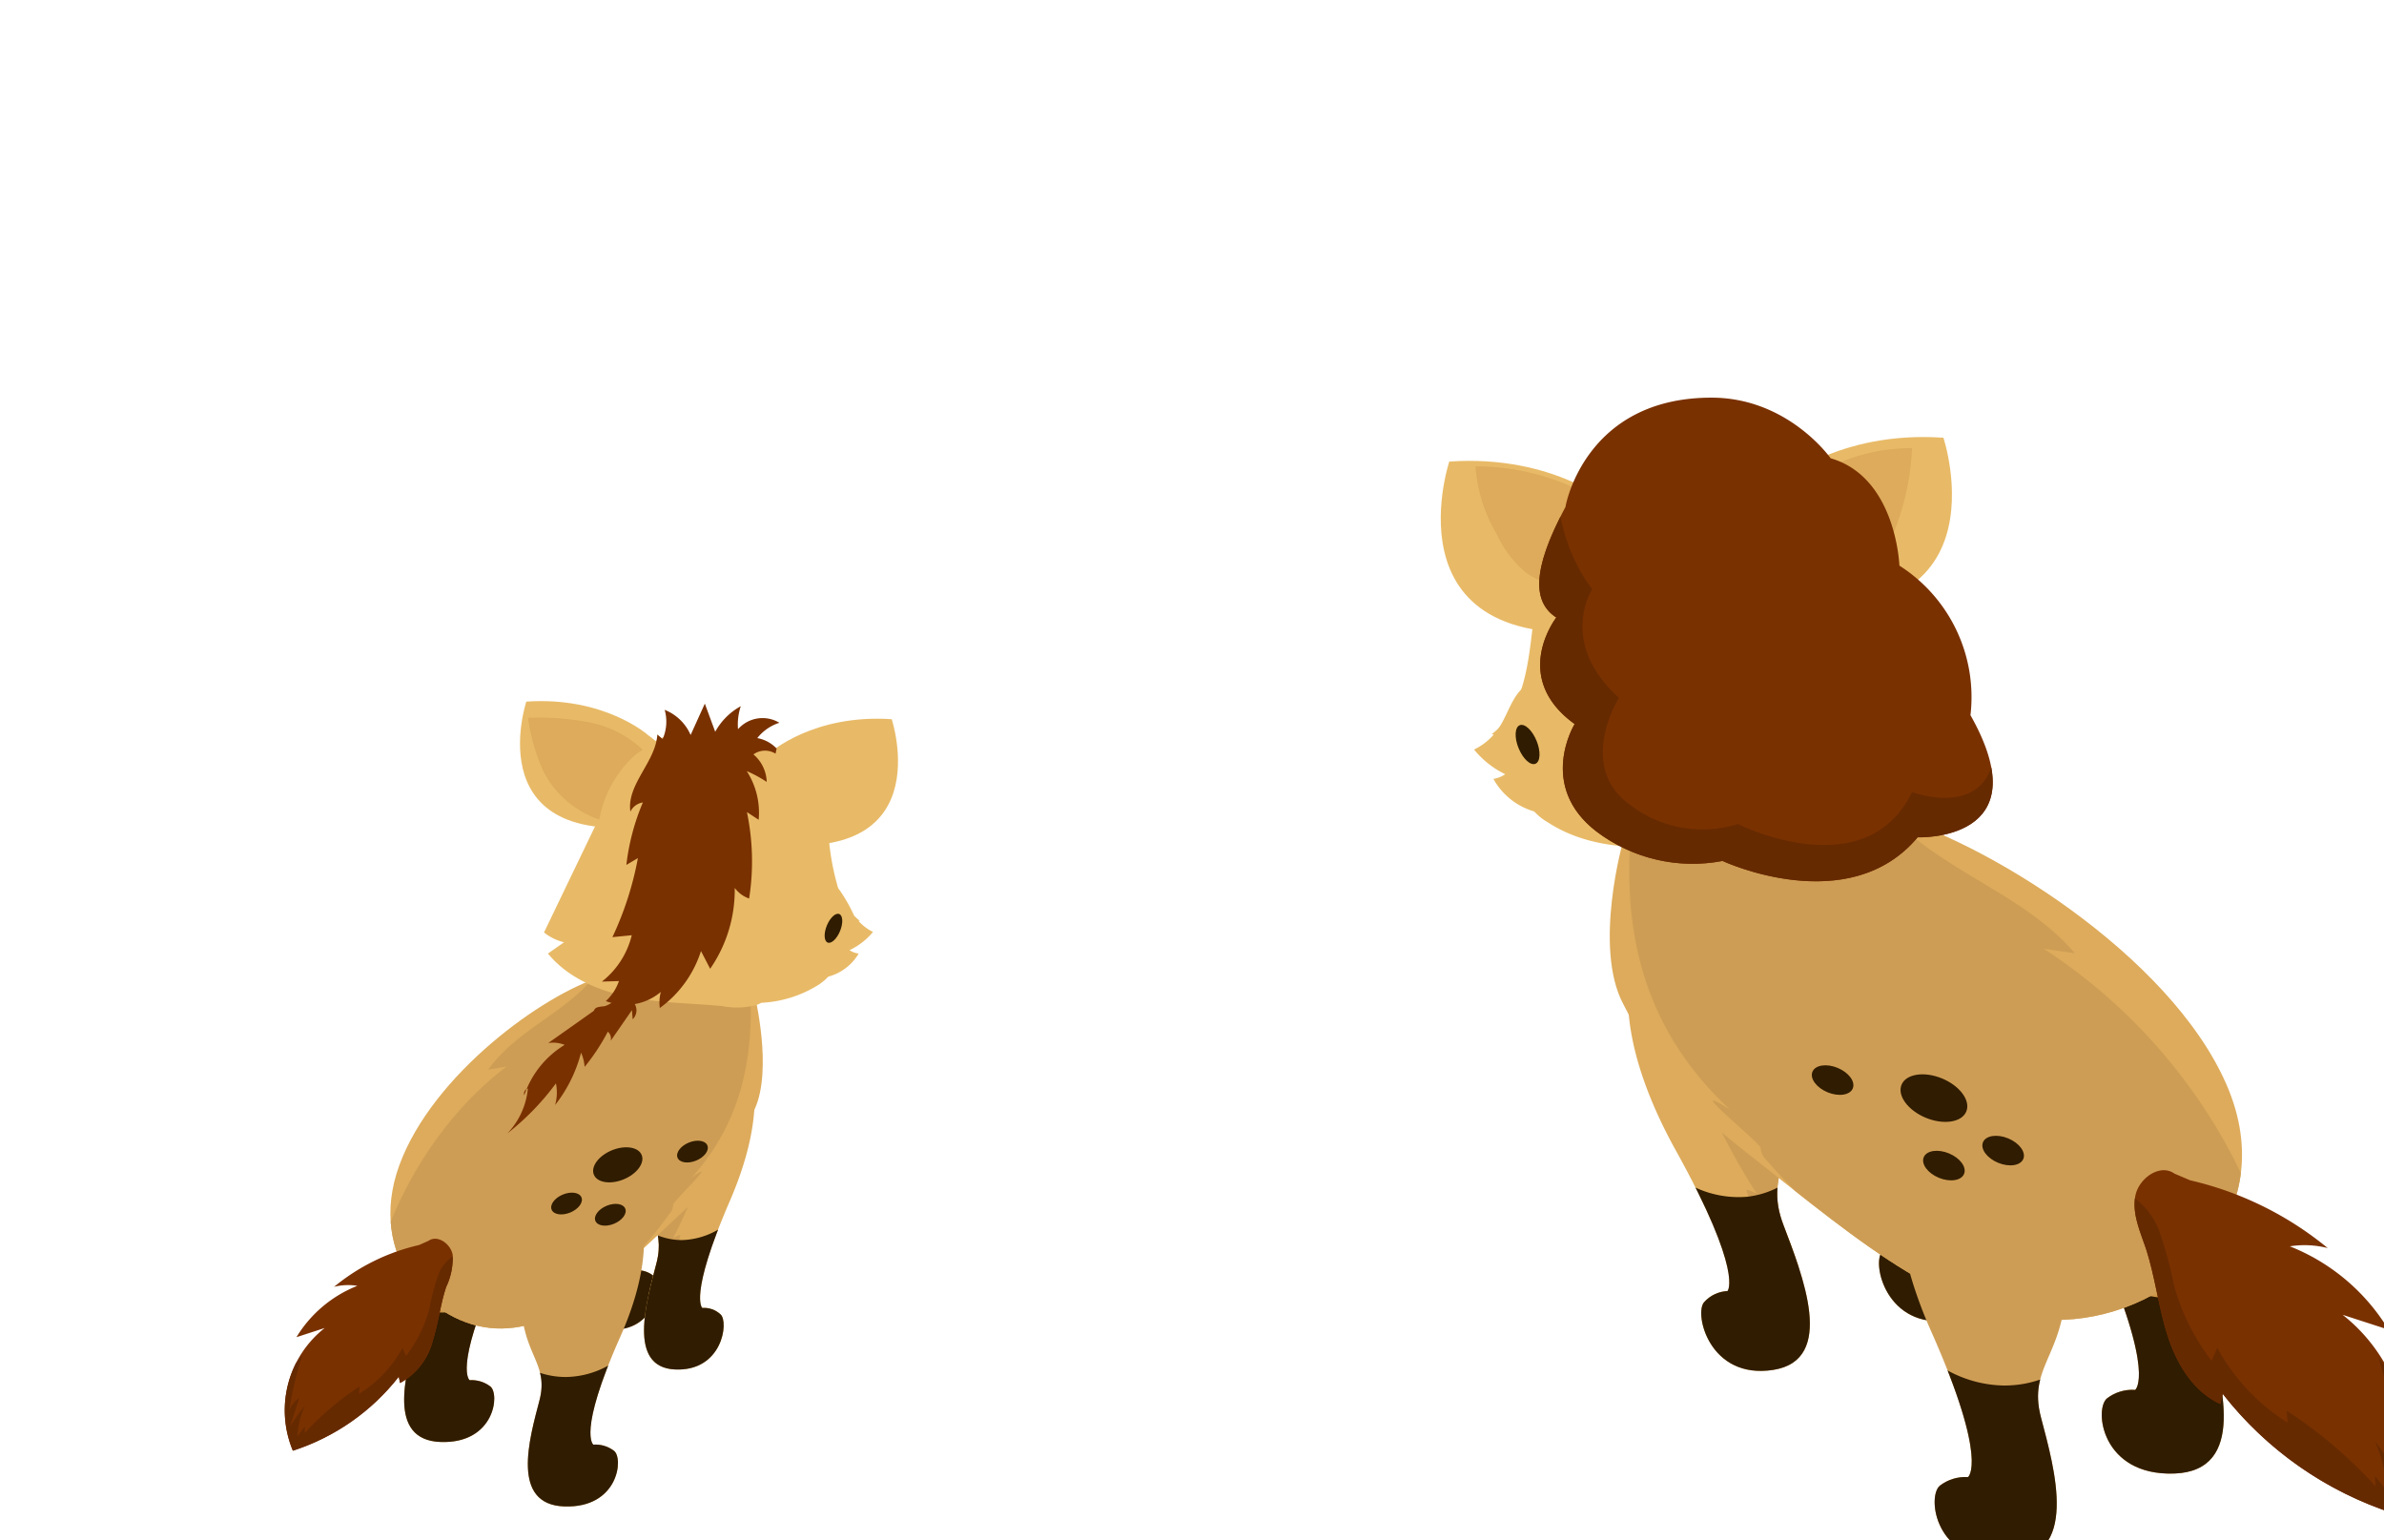<svg id="_1" data-name="1" xmlns="http://www.w3.org/2000/svg" xmlns:xlink="http://www.w3.org/1999/xlink" viewBox="0 0 260 168"><defs><style>.cls-1{fill:#ddab5b;}.cls-2{fill:#ce9d55;}.cls-3{fill:#7a3100;}.cls-4{fill:#cc9648;}.cls-5{clip-path:url(#clip-path);}.cls-6{fill:#301c00;}.cls-7{clip-path:url(#clip-path-2);}.cls-8{clip-path:url(#clip-path-3);}.cls-9{clip-path:url(#clip-path-4);}.cls-10{fill:#e8ba67;}.cls-11{clip-path:url(#clip-path-5);}.cls-12{fill:#662a01;}.cls-13{clip-path:url(#clip-path-6);}.cls-14{clip-path:url(#clip-path-7);}.cls-15{clip-path:url(#clip-path-8);}.cls-16{clip-path:url(#clip-path-9);}.cls-17{clip-path:url(#clip-path-10);}.cls-18{clip-path:url(#clip-path-11);}.cls-19{clip-path:url(#clip-path-12);}.cls-20{clip-path:url(#clip-path-13);}</style><clipPath id="clip-path"><path class="cls-1" d="M198.25,99.1c-.38.38-3.05,7.32,4.19,20.86s5.38,15.39,5.38,15.39a3.55,3.55,0,0,0-2.56,1.17c-1.14,1.23.44,8.47,7.41,7.5S216,133.65,214,128.2s1.51-6.87.61-15.11S209.47,88,198.25,99.1Z"/></clipPath><clipPath id="clip-path-2"><path class="cls-1" d="M178.29,104.71c-.38.39-2.95,7.37,4.49,20.79s5.62,15.31,5.62,15.31a3.62,3.62,0,0,0-2.55,1.21c-1.11,1.24.57,8.47,7.53,7.39s3.16-10.42,1.11-15.84,1.4-6.89.38-15.12S189.34,93.44,178.29,104.71Z"/></clipPath><clipPath id="clip-path-3"><path class="cls-4" d="M227,114.53c-.49.34-4.45,7,1.86,21.19s4,15.87,4,15.87a4.52,4.52,0,0,0-3.05.91c-1.45,1.11-.66,8.49,7.32,8.21s5.16-10,3.68-15.64,2.65-6.69,2.76-15S241.14,104.58,227,114.53Z"/></clipPath><clipPath id="clip-path-4"><path class="cls-1" d="M177.05,91.6s-3.35,11.69,0,17.94,2.14,7.3,14,16.62,22,18.23,34,17.78,23.95-11.38,17.79-25.61-26.66-26.84-37.48-29.61S180.16,81.56,177.05,91.6Z"/></clipPath><clipPath id="clip-path-5"><path class="cls-3" d="M186.65,43.37c8.37,0,13,6.61,13,6.61,7.17,2.07,7.5,11.71,7.5,11.71A17,17,0,0,1,214.9,78c7.82,13.87-5.76,13.32-5.76,13.32-7.54,9-21.28,2.58-21.28,2.58a17.37,17.37,0,0,1-13.76-3.22c-6.48-5-2.37-11.71-2.37-11.71-7.07-5.11-2-11.62-2-11.62-2.49-1.62-2.78-5,1-12.05C170.72,55.26,172.79,43.37,186.65,43.37Z"/></clipPath><clipPath id="clip-path-6"><path class="cls-2" d="M208.77,124.05c-.48.34-4.44,7,1.86,21.19s4,15.86,4,15.86a4.57,4.57,0,0,0-3.05.92c-1.44,1.11-.66,8.49,7.33,8.21s5.16-10,3.68-15.64,2.65-6.69,2.76-15S222.93,114.1,208.77,124.05Z"/></clipPath><clipPath id="clip-path-7"><path class="cls-3" d="M237.15,128c-1.61-1.14-3.94.54-4.28,2.48s.54,3.85,1.17,5.71c1,3.09,1.36,6.36,2.35,9.46s2.81,6.15,5.78,7.48l.23-1.13a38.83,38.83,0,0,0,18.71,13.08,18.5,18.5,0,0,0-5.62-21.68l5,1.62a22.1,22.1,0,0,0-10.76-9.09,10.27,10.27,0,0,1,4.13.19,36.53,36.53,0,0,0-15-7.39Z"/></clipPath><clipPath id="clip-path-8"><path class="cls-1" d="M76.73,111.77c.29.28,2.26,5.41-3.09,15.4s-4,11.37-4,11.37a2.66,2.66,0,0,1,1.89.86c.84.91-.33,6.26-5.47,5.55s-2.46-7.66-1-11.69-1.11-5.08-.45-11.16S68.45,103.57,76.73,111.77Z"/></clipPath><clipPath id="clip-path-9"><path class="cls-1" d="M81.4,115.39c.31.26,2.69,5.21-1.81,15.61s-3,11.65-3,11.65a2.63,2.63,0,0,1,2,.71c.91.83.19,6.26-5,6s-3.08-7.43-2-11.57-1.53-5-1.37-11.08S72.47,107.9,81.4,115.39Z"/></clipPath><clipPath id="clip-path-10"><path class="cls-4" d="M55.51,123.17c.36.25,3.29,5.16-1.37,15.65s-2.92,11.71-2.92,11.71a3.37,3.37,0,0,1,2.25.68c1.07.82.48,6.26-5.41,6.06s-3.81-7.39-2.72-11.55-2-4.94-2-11.07S45.06,115.82,55.51,123.17Z"/></clipPath><clipPath id="clip-path-11"><path class="cls-1" d="M82.3,108.51s2,8.12,0,12.47-1.26,5.07-8.23,11.55-13,12.67-20,12.35S39.93,137,43.55,127.09s15.71-18.65,22.08-20.58S80.46,101.53,82.3,108.51Z"/></clipPath><clipPath id="clip-path-12"><path class="cls-2" d="M69,130.2c.36.25,3.29,5.16-1.37,15.64s-2.92,11.72-2.92,11.72a3.33,3.33,0,0,1,2.25.67c1.07.82.48,6.27-5.41,6.07s-3.81-7.39-2.72-11.55-1.95-4.94-2-11.07S58.51,122.85,69,130.2Z"/></clipPath><clipPath id="clip-path-13"><path class="cls-3" d="M46.73,135.33c1-.7,2.43.34,2.64,1.53a7.35,7.35,0,0,1-.72,3.53c-.63,1.9-.84,3.92-1.45,5.83a7.27,7.27,0,0,1-3.57,4.62l-.14-.69a24,24,0,0,1-11.55,8.07,11.42,11.42,0,0,1,3.47-13.38l-3.08,1a13.63,13.63,0,0,1,6.64-5.6,6.21,6.21,0,0,0-2.54.11,22.46,22.46,0,0,1,9.27-4.56Z"/></clipPath></defs><path class="cls-1" d="M198.25,99.1c-.38.38-3.05,7.32,4.19,20.86s5.38,15.39,5.38,15.39a3.55,3.55,0,0,0-2.56,1.17c-1.14,1.23.44,8.47,7.41,7.5S216,133.65,214,128.2s1.51-6.87.61-15.11S209.47,88,198.25,99.1Z"/><g class="cls-5"><path class="cls-6" d="M201.26,121.16a1.94,1.94,0,0,0,.83,1.28A11.23,11.23,0,0,0,210,125.1a9.61,9.61,0,0,0,7.05-4.11,79.05,79.05,0,0,1,5.39,14.24c.84,3.1,1.5,6.41.76,9.45a6.48,6.48,0,0,1-1,2.34,7.17,7.17,0,0,1-1.64,1.52,23.48,23.48,0,0,1-5.67,3.08,9.73,9.73,0,0,1-3.59.74,11.9,11.9,0,0,1-3.35-.69,13.6,13.6,0,0,1-4.51-2.16c-2.15-1.72-3.4-4.51-4.4-7.23a30.91,30.91,0,0,1-2-7.9,13.66,13.66,0,0,1,1.37-7.76,15.31,15.31,0,0,1,2.78-3.45l-.47.69"/></g><path class="cls-1" d="M178.29,104.71c-.38.39-2.95,7.37,4.49,20.79s5.62,15.31,5.62,15.31a3.62,3.62,0,0,0-2.55,1.21c-1.11,1.24.57,8.47,7.53,7.39s3.16-10.42,1.11-15.84,1.4-6.89.38-15.12S189.34,93.44,178.29,104.71Z"/><g class="cls-7"><path class="cls-2" d="M183,111.19a70.29,70.29,0,0,0,8.6,19,4,4,0,0,0-1.15-.42,18,18,0,0,0,5,7.83c1.6,1.47,3.91,2.69,5.89,1.79,2.33-1,2.66-4.18,2.43-6.72-.54-6-2.3-11.81-4-17.58a5.18,5.18,0,0,0-.84-1.85,5,5,0,0,0-1.51-1.11,16.79,16.79,0,0,0-5.14-2.06,9.83,9.83,0,0,0-8.35,2.46"/><path class="cls-6" d="M181.62,126.72a1.94,1.94,0,0,0,.86,1.27,11.18,11.18,0,0,0,8,2.54,9.62,9.62,0,0,0,7-4.22A79.54,79.54,0,0,1,203,140.48c.89,3.08,1.6,6.38.91,9.44a6.5,6.5,0,0,1-1,2.34,7.21,7.21,0,0,1-1.61,1.56A23.84,23.84,0,0,1,195.7,157a9.66,9.66,0,0,1-3.58.8,11.61,11.61,0,0,1-3.36-.64,13.38,13.38,0,0,1-4.54-2.09c-2.17-1.69-3.47-4.46-4.51-7.17a30.7,30.7,0,0,1-2.08-7.87,13.81,13.81,0,0,1,1.24-7.78,16.08,16.08,0,0,1,2.73-3.49l-.46.7"/></g><path class="cls-4" d="M227,114.53c-.49.34-4.45,7,1.86,21.19s4,15.87,4,15.87a4.52,4.52,0,0,0-3.05.91c-1.45,1.11-.66,8.49,7.32,8.21s5.16-10,3.68-15.64,2.65-6.69,2.76-15S241.14,104.58,227,114.53Z"/><g class="cls-8"><path class="cls-6" d="M227.35,136.81a1.81,1.81,0,0,0,.77,1.35,13.12,13.12,0,0,0,8.55,3.43,11.86,11.86,0,0,0,8.51-3.4,70.44,70.44,0,0,1,4.11,14.72c.53,3.17.81,6.54-.43,9.5a6.75,6.75,0,0,1-1.46,2.22,8.6,8.6,0,0,1-2.05,1.36,29.69,29.69,0,0,1-6.82,2.5,12.36,12.36,0,0,1-4.14.39,14.39,14.39,0,0,1-3.68-1,15.23,15.23,0,0,1-4.79-2.59c-2.18-1.93-3.22-4.83-4-7.65a27.22,27.22,0,0,1-1.14-8.06,13,13,0,0,1,2.6-7.6A17.89,17.89,0,0,1,227,138.8l-.62.64"/></g><path class="cls-1" d="M177.05,91.6s-3.35,11.69,0,17.94,2.14,7.3,14,16.62,22,18.23,34,17.78,23.95-11.38,17.79-25.61-26.66-26.84-37.48-29.61S180.16,81.56,177.05,91.6Z"/><g class="cls-9"><path class="cls-2" d="M179.4,80.81C176,96.43,177,110.12,188.65,121c-5.6-3.53,3.38,3.68,3.36,4.2a2.08,2.08,0,0,0,.67,1.36,72.41,72.41,0,0,0,37.66,22.83c3.6.85,7.41,1.42,11,.45s6.85-3.83,7.29-7.51a13,13,0,0,0-.67-5.05,60.38,60.38,0,0,0-25.08-33.81l3.39.49c-4.71-5.56-12-8.1-17.65-12.73a54.14,54.14,0,0,1-8.43-9.38,32.59,32.59,0,0,0-5.87-6.52,10.29,10.29,0,0,0-8.22-2.28c-2.87.61-5.35,3.33-5.05,6.25"/></g><path class="cls-10" d="M166.65,74.6c-1.65,1-2.09,3.08-3.11,4.68a6.77,6.77,0,0,1-2.78,2.47,10,10,0,0,0,3.4,2.69,3.15,3.15,0,0,1-1.29.51,7.44,7.44,0,0,0,6.59,3.84,15.58,15.58,0,0,0,.55-4c.11-3.55-.49-7.44-3.09-9.86"/><path class="cls-10" d="M173.07,57.13c-4.06,1.64-5.38,6.66-5.89,11s-1,9.28-4.48,11.93a1.76,1.76,0,0,1,1.09,2.53,1.19,1.19,0,0,1,1,1.92c.93,0,1.15,1.25,1.41,2.14a5.83,5.83,0,0,0,2.55,3c5.27,3.47,12.14,3,18.38,2.07q5.7-.84,11.35-2a7.36,7.36,0,0,0,3.23-1.27c1.36-1.13,1.72-3,1.93-4.8a25.38,25.38,0,0,0-.19-8.61c-1.37-5.82-6-10.42-11.35-13.16s-11.27-3.88-17.14-5l.15,2.21"/><path class="cls-10" d="M176,55.26s-6.38-5.72-17.94-4.92c0,0-7.61,22.79,20.66,18C178.67,68.3,184.06,61,176,55.26Z"/><path class="cls-1" d="M172.54,54.36c-.19-.81-1-1.26-1.79-1.57a26.18,26.18,0,0,0-9.84-1.93,17.08,17.08,0,0,0,2.38,7.51,11.72,11.72,0,0,0,3.1,4.05c2,1.51,4.73,1.7,7.27,1.84a1.42,1.42,0,0,0,.74-.1,1.34,1.34,0,0,0,.51-.85,17.32,17.32,0,0,0,.47-7.16,4.79,4.79,0,0,0-.89-2.44,2.09,2.09,0,0,0-2.34-.74l-.06.48"/><path class="cls-10" d="M194,52.67s6.39-5.73,17.95-4.93c0,0,7.61,22.8-20.66,18C191.29,65.7,185.9,58.42,194,52.67Z"/><path class="cls-1" d="M196.92,53.43a3,3,0,0,1,1.79-2.07,20.53,20.53,0,0,1,9.82-2.49,27.77,27.77,0,0,1-2.33,10,15.48,15.48,0,0,1-3.07,5.35c-2,2-4.72,2.22-7.25,2.38a1,1,0,0,1-.74-.14,1.87,1.87,0,0,1-.52-1.13,30.28,30.28,0,0,1-.53-9.5,7.86,7.86,0,0,1,.88-3.23c.55-.9,1.53-1.43,2.33-1l.06.63"/><path class="cls-3" d="M186.65,43.37c8.37,0,13,6.61,13,6.61,7.17,2.07,7.5,11.71,7.5,11.71A17,17,0,0,1,214.9,78c7.82,13.87-5.76,13.32-5.76,13.32-7.54,9-21.28,2.58-21.28,2.58a17.37,17.37,0,0,1-13.76-3.22c-6.48-5-2.37-11.71-2.37-11.71-7.07-5.11-2-11.62-2-11.62-2.49-1.62-2.78-5,1-12.05C170.72,55.26,172.79,43.37,186.65,43.37Z"/><g class="cls-11"><path class="cls-12" d="M170.93,39.67S166.51,55,173.66,64.26c0,0-3.8,5.76,2.91,11.85,0,0-4.75,7.52,1.33,11.76a12.93,12.93,0,0,0,11.63,2s13.9,7,19-3.48c0,0,10.76,4,8.8-8.31l7,5.85s-8.45,23.1-8.45,22.11-50.48-3.73-50.48-3.73l-5.73-59Z"/></g><ellipse class="cls-6" cx="166.6" cy="81.21" rx="1.06" ry="2.27" transform="translate(-18.33 68.86) rotate(-22.17)"/><path class="cls-2" d="M208.77,124.05c-.48.34-4.44,7,1.86,21.19s4,15.86,4,15.86a4.57,4.57,0,0,0-3.05.92c-1.44,1.11-.66,8.49,7.33,8.21s5.16-10,3.68-15.64,2.65-6.69,2.76-15S222.93,114.1,208.77,124.05Z"/><g class="cls-13"><path class="cls-6" d="M209.14,146.32a1.81,1.81,0,0,0,.77,1.36,13.17,13.17,0,0,0,8.54,3.43,11.91,11.91,0,0,0,8.51-3.4,70.29,70.29,0,0,1,4.12,14.72c.53,3.17.81,6.53-.44,9.49a6.61,6.61,0,0,1-1.45,2.23,8.66,8.66,0,0,1-2.06,1.36,29.35,29.35,0,0,1-6.82,2.5,12.84,12.84,0,0,1-4.14.39,14.5,14.5,0,0,1-3.68-1,15.2,15.2,0,0,1-4.78-2.6c-2.19-1.93-3.22-4.82-4-7.64a27.59,27.59,0,0,1-1.13-8.06,12.84,12.84,0,0,1,2.6-7.6,17.29,17.29,0,0,1,3.61-3.16l-.63.64"/></g><path class="cls-3" d="M237.15,128c-1.61-1.14-3.94.54-4.28,2.48s.54,3.85,1.17,5.71c1,3.09,1.36,6.36,2.35,9.46s2.81,6.15,5.78,7.48l.23-1.13a38.83,38.83,0,0,0,18.71,13.08,18.5,18.5,0,0,0-5.62-21.68l5,1.62a22.1,22.1,0,0,0-10.76-9.09,10.27,10.27,0,0,1,4.13.19,36.53,36.53,0,0,0-15-7.39Z"/><g class="cls-14"><path class="cls-12" d="M230.9,129.88c2.08.38,3.65,2.18,4.5,4.12a44.08,44.08,0,0,1,1.69,6.13,23.7,23.7,0,0,0,4.1,8.26l.63-1.4a22.14,22.14,0,0,0,7.66,8.16l-.09-1.3a50.53,50.53,0,0,1,9.69,8.24L259,161a8.17,8.17,0,0,1,1.34,1.81A15.54,15.54,0,0,0,259,157.2a39.88,39.88,0,0,1,2.65,3.68l-1.68-5a4.42,4.42,0,0,1,1.76,2.17,61.93,61.93,0,0,0-2.37-10A73.33,73.33,0,0,1,266.5,159a24.48,24.48,0,0,1,2.88,12.53,9.82,9.82,0,0,1-2.18,6c-1.92,2.12-5,2.78-7.82,2.87a27.52,27.52,0,0,1-7.56-.8,21.09,21.09,0,0,1-4.1-1.47c-5.71-2.85-9.21-8.83-11.19-14.9s-2.75-12.47-4.79-18.51a11.76,11.76,0,0,0-3.11-5.33c-1.2-1-2.78-1.65-3.67-3a3.85,3.85,0,0,1,3.93-6l-.89,1.07"/></g><ellipse class="cls-6" cx="210.92" cy="119.77" rx="2.32" ry="3.82" transform="translate(19.65 268.93) rotate(-67.54)"/><ellipse class="cls-6" cx="212.01" cy="127.14" rx="1.44" ry="2.38" transform="translate(13.51 274.48) rotate(-67.54)"/><ellipse class="cls-6" cx="218.47" cy="125.5" rx="1.44" ry="2.38" transform="translate(19.02 279.44) rotate(-67.54)"/><ellipse class="cls-6" cx="199.88" cy="117.81" rx="1.44" ry="2.38" transform="translate(14.63 257.51) rotate(-67.54)"/><path class="cls-1" d="M76.73,111.77c.29.28,2.26,5.41-3.09,15.4s-4,11.37-4,11.37a2.66,2.66,0,0,1,1.89.86c.84.91-.33,6.26-5.47,5.55s-2.46-7.66-1-11.69-1.11-5.08-.45-11.16S68.45,103.57,76.73,111.77Z"/><g class="cls-15"><path class="cls-6" d="M74.51,128.06a1.39,1.39,0,0,1-.61.94,8.24,8.24,0,0,1-5.84,2,7.08,7.08,0,0,1-5.21-3,59,59,0,0,0-4,10.52,14.28,14.28,0,0,0-.56,7,4.88,4.88,0,0,0,.74,1.73,5.58,5.58,0,0,0,1.21,1.12,16.93,16.93,0,0,0,4.2,2.27,7.09,7.09,0,0,0,2.64.55,8.63,8.63,0,0,0,2.48-.51A9.74,9.74,0,0,0,72.91,149a12,12,0,0,0,3.25-5.34,22.82,22.82,0,0,0,1.45-5.84,10.09,10.09,0,0,0-1-5.73,11.31,11.31,0,0,0-2-2.55l.35.51"/></g><path class="cls-1" d="M81.4,115.39c.31.26,2.69,5.21-1.81,15.61s-3,11.65-3,11.65a2.63,2.63,0,0,1,2,.71c.91.83.19,6.26-5,6s-3.08-7.43-2-11.57-1.53-5-1.37-11.08S72.47,107.9,81.4,115.39Z"/><g class="cls-16"><path class="cls-2" d="M78.39,120.49a52.26,52.26,0,0,1-5,14.58,2.76,2.76,0,0,1,.81-.39,13.26,13.26,0,0,1-3.09,6.11c-1.08,1.2-2.68,2.26-4.21,1.74-1.78-.6-2.25-2.88-2.26-4.77a65.57,65.57,0,0,1,1.7-13.2,3.85,3.85,0,0,1,.48-1.42,3.7,3.7,0,0,1,1-.93,12.7,12.7,0,0,1,3.63-1.89,7.31,7.31,0,0,1,6.31,1.21"/><path class="cls-6" d="M80.53,131.81a1.41,1.41,0,0,1-.54,1,8.25,8.25,0,0,1-5.66,2.44,7.12,7.12,0,0,1-5.44-2.59,58.7,58.7,0,0,0-3.1,10.81,14.29,14.29,0,0,0,0,7,4.76,4.76,0,0,0,.88,1.65,5.37,5.37,0,0,0,1.3,1,17.32,17.32,0,0,0,4.37,1.91,7.17,7.17,0,0,0,2.68.34,8.85,8.85,0,0,0,2.42-.72,9.79,9.79,0,0,0,3.19-1.86,12,12,0,0,0,2.8-5.59,22.69,22.69,0,0,0,1-5.93,10.17,10.17,0,0,0-1.48-5.63,11.58,11.58,0,0,0-2.25-2.38l.38.48"/></g><path class="cls-4" d="M55.51,123.17c.36.25,3.29,5.16-1.37,15.65s-2.92,11.71-2.92,11.71a3.37,3.37,0,0,1,2.25.68c1.07.82.48,6.26-5.41,6.06s-3.81-7.39-2.72-11.55-2-4.94-2-11.07S45.06,115.82,55.51,123.17Z"/><g class="cls-17"><path class="cls-6" d="M55.24,139.62a1.36,1.36,0,0,1-.56,1,9.76,9.76,0,0,1-6.32,2.53,8.79,8.79,0,0,1-6.28-2.51,52.55,52.55,0,0,0-3,10.87c-.39,2.34-.6,4.83.32,7a4.78,4.78,0,0,0,1.08,1.64,6.43,6.43,0,0,0,1.51,1A21.6,21.6,0,0,0,47,163a9.06,9.06,0,0,0,3.06.29,10.38,10.38,0,0,0,2.72-.75,11.11,11.11,0,0,0,3.53-1.92A11,11,0,0,0,59.23,155a20,20,0,0,0,.84-6,9.52,9.52,0,0,0-1.92-5.61,12.38,12.38,0,0,0-2.66-2.34l.46.47"/></g><path class="cls-1" d="M82.3,108.51s2,8.12,0,12.47-1.26,5.07-8.23,11.55-13,12.67-20,12.35S39.93,137,43.55,127.09s15.71-18.65,22.08-20.58S80.46,101.53,82.3,108.51Z"/><g class="cls-18"><path class="cls-2" d="M80.87,100.45c2,10.86,1.42,20.37-5.45,28,3.3-2.45-2,2.56-2,2.92a1.57,1.57,0,0,1-.4,1,42,42,0,0,1-22.18,15.86,11.24,11.24,0,0,1-6.46.32,6.27,6.27,0,0,1-4.29-5.22,10.68,10.68,0,0,1,.39-3.51c2.32-9.58,7.67-18.1,14.77-23.5l-2,.34c2.77-3.86,7.08-5.63,10.39-8.84a36,36,0,0,0,5-6.52,21.76,21.76,0,0,1,3.45-4.53,5.47,5.47,0,0,1,4.85-1.59,4.23,4.23,0,0,1,3,4.35"/></g><path class="cls-2" d="M69,130.2c.36.25,3.29,5.16-1.37,15.64s-2.92,11.72-2.92,11.72a3.33,3.33,0,0,1,2.25.67c1.07.82.48,6.27-5.41,6.07s-3.81-7.39-2.72-11.55-1.95-4.94-2-11.07S58.51,122.85,69,130.2Z"/><g class="cls-19"><path class="cls-6" d="M68.69,146.64a1.32,1.32,0,0,1-.56,1,9.72,9.72,0,0,1-6.32,2.54,8.79,8.79,0,0,1-6.28-2.51,52.55,52.55,0,0,0-3,10.87c-.39,2.34-.6,4.82.32,7a4.88,4.88,0,0,0,1.08,1.64,6.43,6.43,0,0,0,1.51,1,21.6,21.6,0,0,0,5,1.84,9.32,9.32,0,0,0,3.06.29,10.78,10.78,0,0,0,2.72-.75,11.42,11.42,0,0,0,3.53-1.92A11,11,0,0,0,72.68,162a20.16,20.16,0,0,0,.84-6,9.55,9.55,0,0,0-1.92-5.61,12.61,12.61,0,0,0-2.66-2.33l.46.47"/></g><path class="cls-3" d="M46.73,135.33c1-.7,2.43.34,2.64,1.53a7.35,7.35,0,0,1-.72,3.53c-.63,1.9-.84,3.92-1.45,5.83a7.27,7.27,0,0,1-3.57,4.62l-.14-.69a24,24,0,0,1-11.55,8.07,11.42,11.42,0,0,1,3.47-13.38l-3.08,1a13.63,13.63,0,0,1,6.64-5.6,6.21,6.21,0,0,0-2.54.11,22.46,22.46,0,0,1,9.27-4.56Z"/><g class="cls-20"><path class="cls-12" d="M50.59,136.49A4.09,4.09,0,0,0,47.81,139a27.08,27.08,0,0,0-1,3.78,14.69,14.69,0,0,1-2.53,5.1l-.39-.86a13.7,13.7,0,0,1-4.73,5l.06-.81a31.36,31.36,0,0,0-6,5.09l.05-.7a4.79,4.79,0,0,0-.83,1.12,9.49,9.49,0,0,1,.83-3.44,26.06,26.06,0,0,0-1.63,2.27l1-3.08a2.66,2.66,0,0,0-1.09,1.34A39.55,39.55,0,0,1,33,147.74a45.23,45.23,0,0,0-4.4,6.7,15.12,15.12,0,0,0-1.78,7.74,6.08,6.08,0,0,0,1.34,3.68A6.74,6.74,0,0,0,33,167.63a17,17,0,0,0,4.66-.5,12.6,12.6,0,0,0,2.54-.91c3.52-1.75,5.68-5.45,6.9-9.19s1.7-7.7,3-11.43A7.29,7.29,0,0,1,52,142.31a11.55,11.55,0,0,0,2.27-1.82,2.38,2.38,0,0,0-2.43-3.68l.55.66"/></g><ellipse class="cls-6" cx="67.38" cy="127.04" rx="2.82" ry="1.71" transform="translate(-43.43 35.38) rotate(-22.46)"/><ellipse class="cls-6" cx="66.57" cy="132.48" rx="1.76" ry="1.06" transform="translate(-45.57 35.49) rotate(-22.46)"/><ellipse class="cls-6" cx="61.8" cy="131.26" rx="1.76" ry="1.06" transform="translate(-45.47 33.57) rotate(-22.46)"/><ellipse class="cls-6" cx="75.53" cy="125.59" rx="1.76" ry="1.06" transform="translate(-42.26 38.39) rotate(-22.46)"/><path class="cls-10" d="M84,82.08s4.71-4.22,13.25-3.64c0,0,5.62,16.84-15.26,13.27C82,91.71,78,86.33,84,82.08Z"/><path class="cls-10" d="M70.66,80.16s-4.72-4.22-13.26-3.64c0,0-5.62,16.84,15.26,13.27C72.66,89.79,76.64,84.41,70.66,80.16Z"/><path class="cls-10" d="M95.21,101.64a5,5,0,0,1-1.58-1.2l.14,0a6.85,6.85,0,0,1-.62-.58h0a17.29,17.29,0,0,0-1.74-3,27.1,27.1,0,0,1-1-5.22c-.36-3.19-1.34-6.86-4.28-8.1a8.79,8.79,0,0,0-7.08-3.44L75,80.2c-2-.62-4.1.81-5.62,2.28A17.88,17.88,0,0,0,66,87.83L59.33,101.7a5.63,5.63,0,0,0,2.18,1.07L59.76,104c2.16,2.64,5.5,4.06,8.84,4.73s6.79.68,10.18,1a8.34,8.34,0,0,0,3.79-.14,3.88,3.88,0,0,0,.46-.22,12.94,12.94,0,0,0,6.3-2,6,6,0,0,0,1-.85A5.51,5.51,0,0,0,93.65,104a2.3,2.3,0,0,1-1-.37A7.46,7.46,0,0,0,95.21,101.64Z"/><path class="cls-3" d="M84.7,81.64a3.85,3.85,0,0,0-2.11-1.14A5,5,0,0,1,85,78.83a3.55,3.55,0,0,0-4.51.7,6.29,6.29,0,0,1,.3-2.51A7.06,7.06,0,0,0,78,79.81l-1.13-3.07-1.55,3.42a5.14,5.14,0,0,0-2.83-2.74,4.7,4.7,0,0,1-.22,3.18l-.58-.49c-.18,3-3.36,5.43-2.94,8.41a1.82,1.82,0,0,1,1.36-1,24.74,24.74,0,0,0-1.8,6.81l1.26-.74a35.3,35.3,0,0,1-2.78,8.62l2.11-.21a9.18,9.18,0,0,1-3.26,5.06L67.5,107a5.22,5.22,0,0,1-1.43,2.18,5.91,5.91,0,0,0,6-1,4.53,4.53,0,0,0-.11,1.76,12.3,12.3,0,0,0,4.49-6.21l1,1.93a15.09,15.09,0,0,0,2.68-8.82A3.32,3.32,0,0,0,81.7,98a26.22,26.22,0,0,0-.24-9.43l1.28.84a8.35,8.35,0,0,0-1.3-5.31,13.9,13.9,0,0,1,2.18,1.18,4.09,4.09,0,0,0-1.45-3,2.16,2.16,0,0,1,2.41-.08"/><ellipse class="cls-6" cx="90.9" cy="101.24" rx="1.68" ry="0.78" transform="translate(-37.16 147.22) rotate(-67.83)"/><path class="cls-3" d="M65.11,110l-5.32,3.76a3.41,3.41,0,0,1,1.79.2,10.27,10.27,0,0,0-4.4,5.49.55.55,0,0,1,.39-.72,8.21,8.21,0,0,1-2.24,4.89,28.27,28.27,0,0,0,5.3-5.46,5,5,0,0,1-.09,2.36,15.53,15.53,0,0,0,2.83-5.71,4.65,4.65,0,0,1,.39,1.55,22.75,22.75,0,0,0,2.53-3.84,1,1,0,0,1,.31,1l2.32-3.35.08,1a1.36,1.36,0,0,0-1.08-2.33c-.76.08-1.34.78-2.09.92a2.68,2.68,0,0,0-.75.13c-.23.1-.41.39-.27.6"/><path class="cls-1" d="M69.44,82.19a12.47,12.47,0,0,0-4.08,7.19,10.69,10.69,0,0,1-6.08-5.22,20.83,20.83,0,0,1-1.69-5.87,29.11,29.11,0,0,1,6.66.49,11.65,11.65,0,0,1,5.85,3"/></svg>